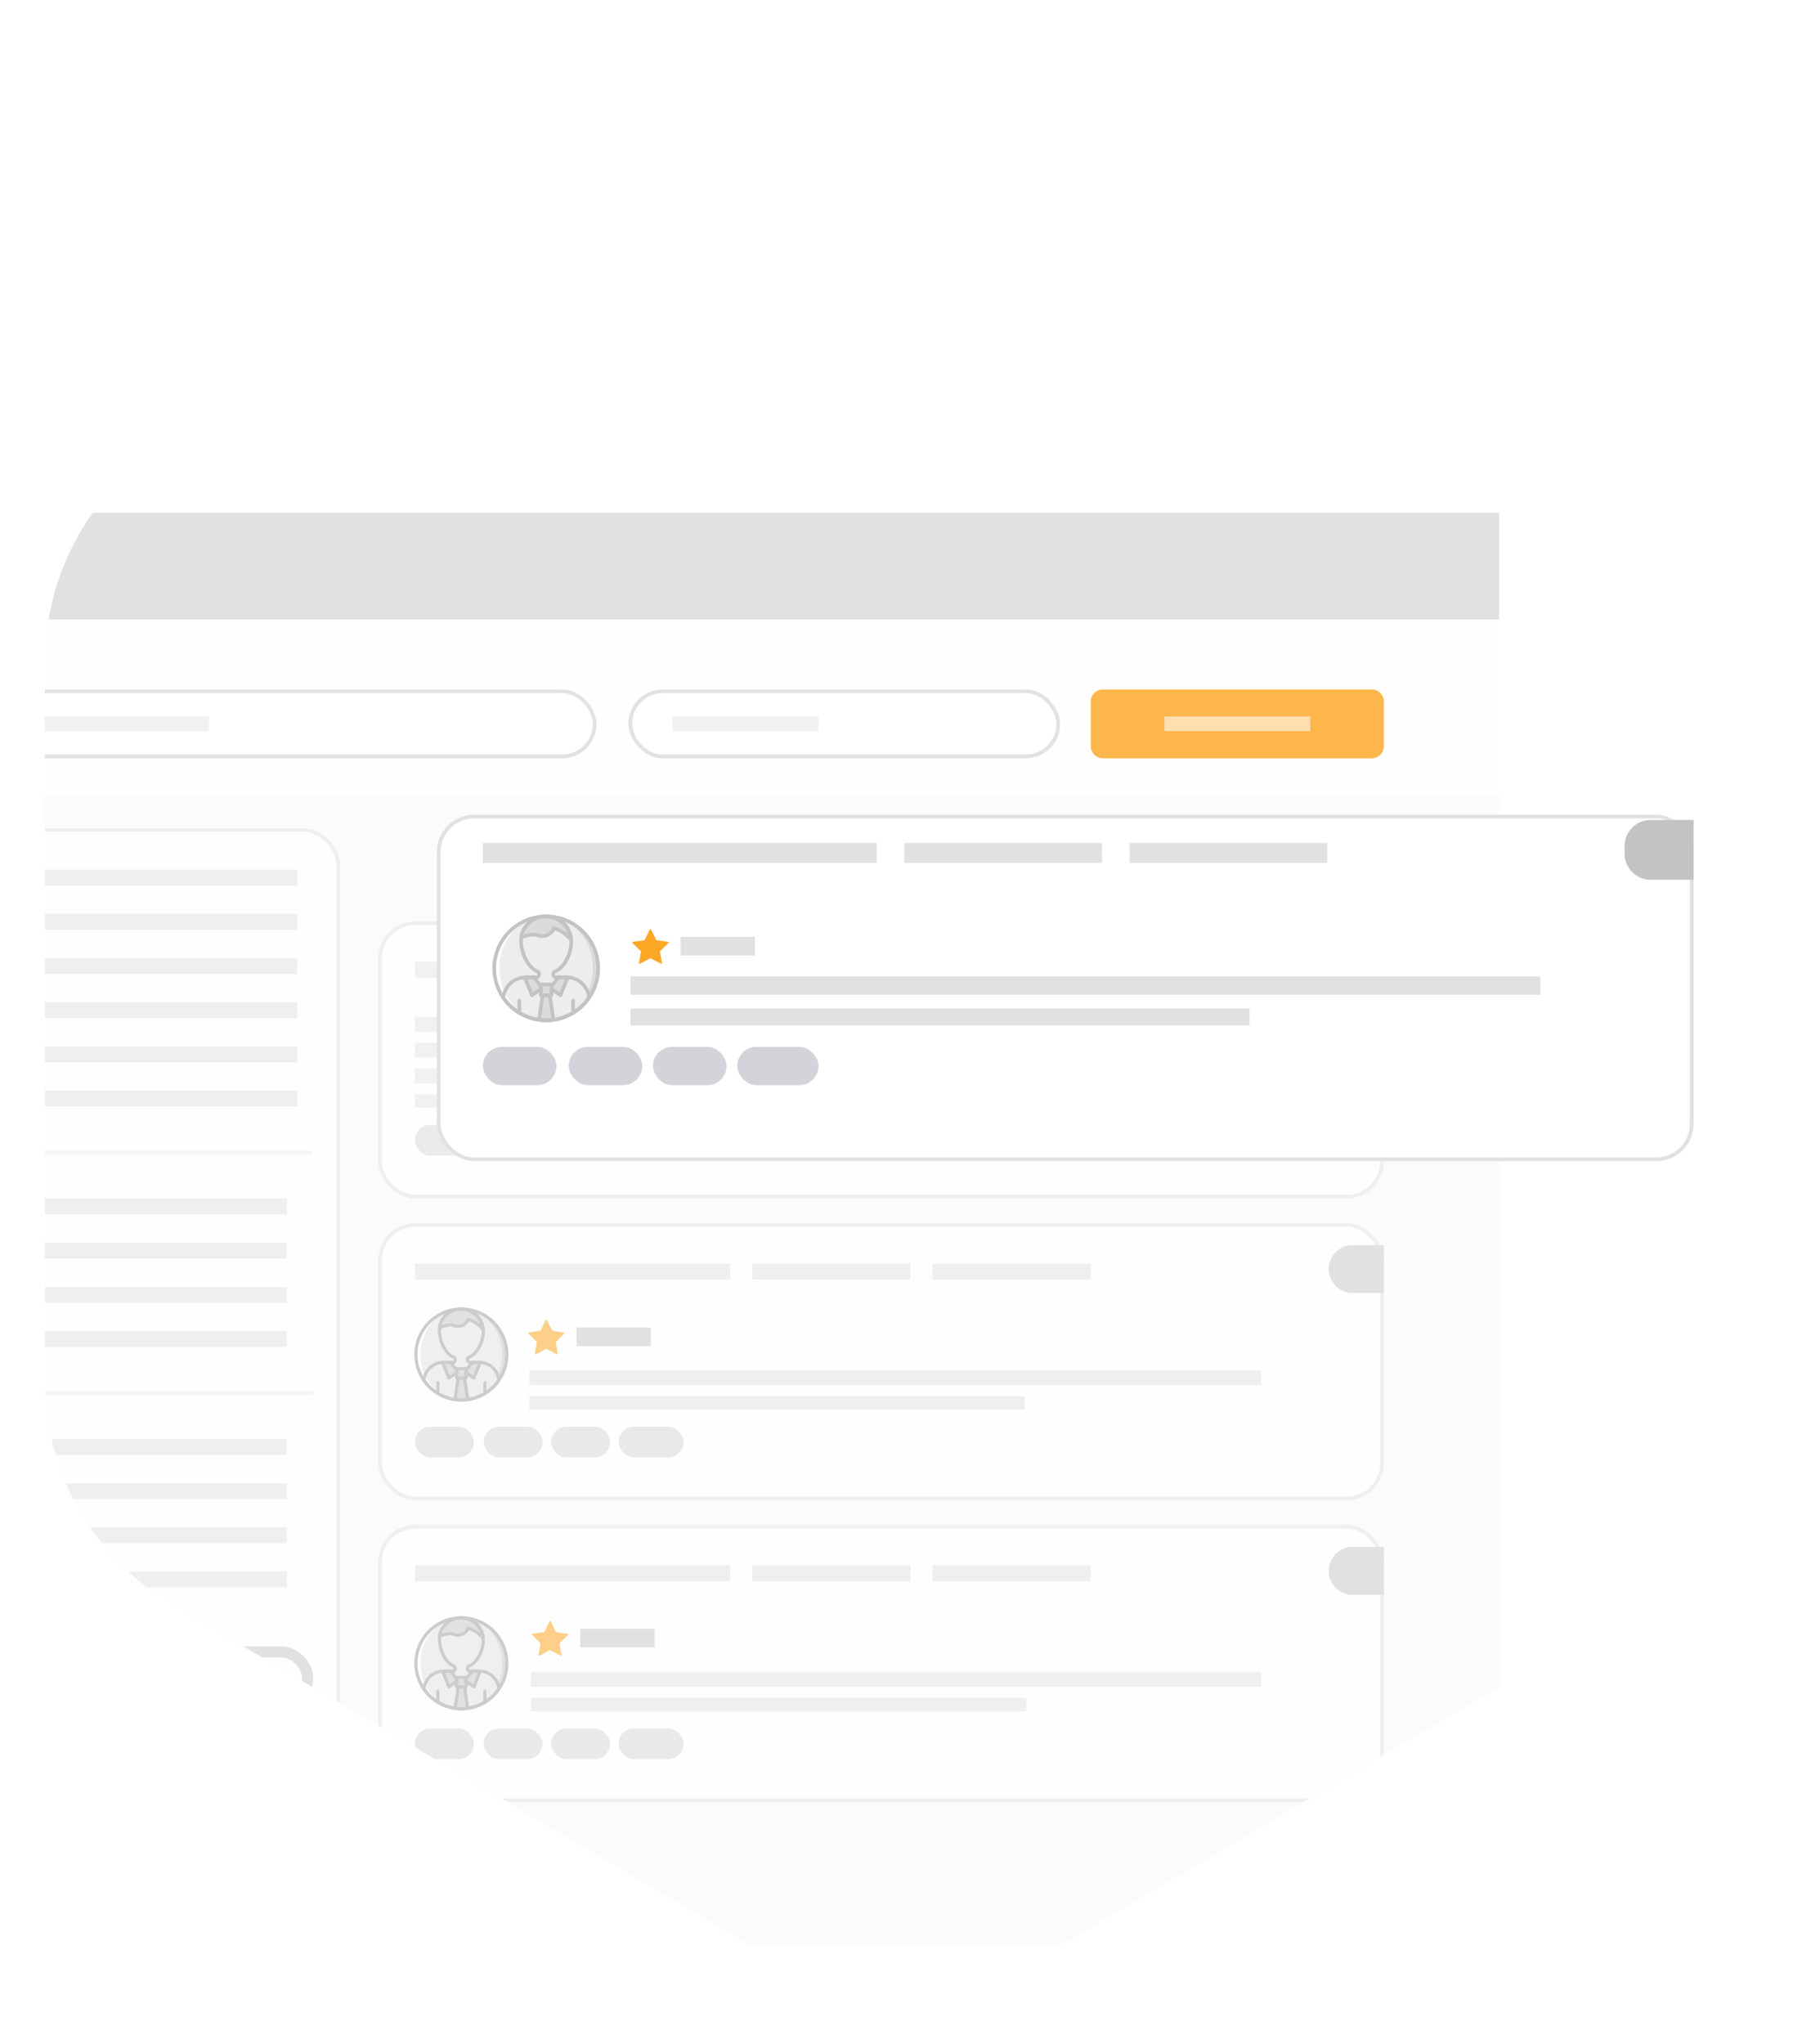 <svg xmlns="http://www.w3.org/2000/svg" xmlns:xlink="http://www.w3.org/1999/xlink" width="486.934" height="549.464" viewBox="0 0 486.934 549.464">
  <defs>
    <clipPath id="clip-path">
      <rect width="486.934" height="549.464" fill="none"/>
    </clipPath>
    <clipPath id="clip-path-2">
      <path id="Polygon_4" data-name="Polygon 4" d="M369.174,0a70,70,0,0,1,60.309,34.463L524.626,195.93a70,70,0,0,1,0,71.074L429.482,428.471a70,70,0,0,1-60.309,34.463H176.393a70,70,0,0,1-60.309-34.463L20.94,267a70,70,0,0,1,0-71.074L116.084,34.463A70,70,0,0,1,176.393,0Z" transform="translate(462.934) rotate(90)" fill="#fff"/>
    </clipPath>
    <filter id="Rectangle_372" x="99.47" y="201.001" width="373.894" height="129.127" filterUnits="userSpaceOnUse">
      <feOffset dy="6" input="SourceAlpha"/>
      <feGaussianBlur stdDeviation="6" result="blur"/>
      <feFlood flood-opacity="0.161"/>
      <feComposite operator="in" in2="blur"/>
      <feComposite in="SourceGraphic"/>
    </filter>
  </defs>
  <g id="Component_6_1" data-name="Component 6 – 1" clip-path="url(#clip-path)">
    <g id="Path_211" data-name="Path 211" transform="translate(474.934 11.996) rotate(90)" fill="#fff">
      <path d="M 363.401 468.934 L 162.072 468.934 C 137.92 468.934 115.3 456.008 103.038 435.2 L 3.486 266.252 C -9.157 244.796 -9.157 218.138 3.486 196.682 L 103.038 27.734 C 115.3 6.926 137.92 -6 162.072 -6 L 363.401 -6 C 387.553 -6 410.174 6.926 422.435 27.734 L 521.987 196.682 C 534.63 218.138 534.63 244.796 521.987 266.252 L 422.435 435.2 C 410.174 456.008 387.553 468.934 363.401 468.934 Z" stroke="none"/>
      <path d="M 162.072 0 C 139.934 0 119.446 11.707 108.208 30.78 L 8.656 199.728 C -2.885 219.314 -2.885 243.621 8.656 263.206 L 108.208 432.154 C 119.446 451.227 139.934 462.934 162.072 462.934 L 363.401 462.934 C 385.539 462.934 406.027 451.227 417.266 432.154 L 516.817 263.206 C 528.358 243.621 528.358 219.314 516.817 199.728 L 417.266 30.78 C 406.027 11.707 385.539 0 363.401 0 L 162.072 0 M 162.072 -12 L 363.401 -12 C 389.668 -12 414.269 2.058 427.604 24.688 L 527.156 193.636 C 540.906 216.971 540.906 245.963 527.156 269.298 L 427.604 438.246 C 414.269 460.876 389.668 474.934 363.401 474.934 L 162.072 474.934 C 135.805 474.934 111.204 460.876 97.869 438.246 L -1.683 269.298 C -15.433 245.963 -15.433 216.971 -1.683 193.636 L 97.869 24.688 C 111.204 2.058 135.805 -12 162.072 -12 Z" stroke="none" fill="#fff"/>
    </g>
    <g id="Mask_Group_25" data-name="Mask Group 25" transform="translate(12 1.949)" clip-path="url(#clip-path-2)">
      <g id="Group_379" data-name="Group 379" transform="translate(-59.367 135.897)" opacity="0.83">
        <rect id="Rectangle_62" data-name="Rectangle 62" width="450.457" height="385.163" fill="#f7f7f7" opacity="0.56"/>
        <rect id="Rectangle_105" data-name="Rectangle 105" width="450.457" height="47.486" transform="translate(0 28.689)" fill="#fff" opacity="0.56"/>
        <rect id="Rectangle_100" data-name="Rectangle 100" width="450.457" height="28.689" fill="#c3c3c3" opacity="0.56"/>
        <g id="Rectangle_65" data-name="Rectangle 65" transform="translate(30.998 47.486)" fill="#fff" stroke="#c3c3c3" stroke-width="1" opacity="0.56">
          <rect width="176.753" height="18.511" rx="9.255" stroke="none"/>
          <rect x="0.5" y="0.5" width="175.753" height="17.511" rx="8.755" fill="none"/>
        </g>
        <g id="Rectangle_101" data-name="Rectangle 101" transform="translate(216.325 47.486)" fill="#fff" stroke="#c3c3c3" stroke-width="1" opacity="0.56">
          <rect width="116.077" height="18.511" rx="9.255" stroke="none"/>
          <rect x="0.5" y="0.5" width="115.077" height="17.511" rx="8.755" fill="none"/>
        </g>
        <path id="Path_210" data-name="Path 210" d="M3.3,0H75.516a3.3,3.3,0,0,1,3.3,3.3V15.213a3.3,3.3,0,0,1-3.3,3.3H3.3a3.3,3.3,0,0,1-3.3-3.3V3.3A3.3,3.3,0,0,1,3.3,0Z" transform="translate(340.645 47.486)" fill="#fda726"/>
        <g id="Rectangle_114" data-name="Rectangle 114" transform="translate(340.645 84.749)" fill="#fff" stroke="#999" stroke-width="1" opacity="0.56">
          <rect width="78.813" height="18.511" rx="9.255" stroke="none"/>
          <rect x="0.5" y="0.5" width="77.813" height="17.511" rx="8.755" fill="none"/>
        </g>
        <g id="Rectangle_104" data-name="Rectangle 104" transform="translate(149.053 109.811)" fill="#fff" stroke="#e1e1e1" stroke-width="1" opacity="0.56">
          <rect width="270.406" height="74.526" rx="10" stroke="none"/>
          <rect x="0.5" y="0.5" width="269.406" height="73.526" rx="9.5" fill="none"/>
        </g>
        <path id="Rectangle_69" data-name="Rectangle 69" d="M6.43,0h8.409a0,0,0,0,1,0,0V12.861a0,0,0,0,1,0,0H6.43A6.43,6.43,0,0,1,0,6.43v0A6.43,6.43,0,0,1,6.43,0Z" transform="translate(404.62 115.747)" fill="#c3c3c3" opacity="0.56"/>
        <rect id="Rectangle_18" data-name="Rectangle 18" width="17.477" height="8.244" rx="4.122" transform="translate(213.687 164.552)" fill="#d3d3d9" opacity="0.56"/>
        <rect id="Rectangle_19" data-name="Rectangle 19" width="15.829" height="8.244" rx="4.122" transform="translate(195.55 164.552)" fill="#d3d3d9" opacity="0.56"/>
        <rect id="Rectangle_20" data-name="Rectangle 20" width="15.829" height="8.244" rx="4.122" transform="translate(177.413 164.552)" fill="#d3d3d9" opacity="0.56"/>
        <rect id="Rectangle_21" data-name="Rectangle 21" width="15.829" height="8.244" rx="4.122" transform="translate(158.946 164.552)" fill="#d3d3d9" opacity="0.56"/>
        <rect id="Rectangle_343" data-name="Rectangle 343" width="65.293" height="3.957" transform="translate(38.253 54.741)" fill="#e1e1e1" opacity="0.56"/>
        <rect id="Rectangle_344" data-name="Rectangle 344" width="39.242" height="3.957" transform="translate(228.196 54.741)" fill="#e1e1e1" opacity="0.56"/>
        <rect id="Rectangle_345" data-name="Rectangle 345" width="39.242" height="3.957" transform="translate(360.431 54.741)" fill="#fff" opacity="0.56"/>
        <rect id="Rectangle_346" data-name="Rectangle 346" width="39.242" height="3.957" transform="translate(359.442 92.004)" fill="#e1e1e1" opacity="0.56"/>
        <g id="Group_376" data-name="Group 376" transform="translate(30.998 84.749)" opacity="0.56">
          <g id="Rectangle_103" data-name="Rectangle 103" fill="#fff" stroke="#e1e1e1" stroke-width="1">
            <rect width="107.833" height="248.312" rx="10" stroke="none"/>
            <rect x="0.5" y="0.5" width="106.833" height="247.312" rx="9.5" fill="none"/>
          </g>
          <g id="Rectangle_108" data-name="Rectangle 108" transform="translate(7.914 219.952)" fill="#fff" stroke="#c3c3c3" stroke-width="3">
            <rect width="92.663" height="17.087" rx="8.543" stroke="none"/>
            <rect x="1.5" y="1.5" width="89.663" height="14.087" rx="7.043" fill="none"/>
          </g>
          <line id="Line_33" data-name="Line 33" x2="92.663" transform="translate(7.749 87.222)" fill="none" stroke="#c3c3c3" stroke-width="1" opacity="0.3"/>
          <rect id="Rectangle_109" data-name="Rectangle 109" width="5.606" height="5.606" transform="translate(9.563 99.918)" fill="#c3c3c3"/>
          <rect id="Rectangle_110" data-name="Rectangle 110" width="5.606" height="5.606" transform="translate(9.563 111.13)" fill="#c3c3c3"/>
          <rect id="Rectangle_111" data-name="Rectangle 111" width="5.606" height="5.606" transform="translate(9.563 122.342)" fill="#c3c3c3"/>
          <rect id="Rectangle_112" data-name="Rectangle 112" width="5.606" height="5.606" transform="translate(9.563 133.554)" fill="#c3c3c3"/>
          <line id="Line_34" data-name="Line 34" x2="92.663" transform="translate(7.749 151.856)" fill="none" stroke="#c3c3c3" stroke-width="1" opacity="0.3"/>
          <rect id="Rectangle_347" data-name="Rectangle 347" width="84.749" height="4.287" transform="translate(11.542 11.212)" fill="#e1e1e1"/>
          <rect id="Rectangle_348" data-name="Rectangle 348" width="84.749" height="4.287" transform="translate(11.542 23.083)" fill="#e1e1e1"/>
          <rect id="Rectangle_349" data-name="Rectangle 349" width="84.749" height="4.287" transform="translate(11.542 34.955)" fill="#e1e1e1"/>
          <rect id="Rectangle_350" data-name="Rectangle 350" width="84.749" height="4.287" transform="translate(11.542 46.826)" fill="#e1e1e1"/>
          <rect id="Rectangle_351" data-name="Rectangle 351" width="84.749" height="4.287" transform="translate(11.542 58.698)" fill="#e1e1e1"/>
          <rect id="Rectangle_352" data-name="Rectangle 352" width="84.749" height="4.287" transform="translate(11.542 70.569)" fill="#e1e1e1"/>
          <rect id="Rectangle_353" data-name="Rectangle 353" width="72.416" height="4.287" transform="translate(21.105 99.588)" fill="#e1e1e1"/>
          <rect id="Rectangle_354" data-name="Rectangle 354" width="72.416" height="4.287" transform="translate(21.105 111.46)" fill="#e1e1e1"/>
          <rect id="Rectangle_355" data-name="Rectangle 355" width="72.416" height="4.287" transform="translate(21.105 123.331)" fill="#e1e1e1"/>
          <rect id="Rectangle_356" data-name="Rectangle 356" width="72.416" height="4.287" transform="translate(21.105 135.203)" fill="#e1e1e1"/>
          <rect id="Rectangle_357" data-name="Rectangle 357" width="5.606" height="5.606" transform="translate(9.563 164.552)" fill="#c3c3c3"/>
          <rect id="Rectangle_358" data-name="Rectangle 358" width="5.606" height="5.606" transform="translate(9.563 175.764)" fill="#c3c3c3"/>
          <rect id="Rectangle_359" data-name="Rectangle 359" width="5.606" height="5.606" transform="translate(9.563 186.976)" fill="#c3c3c3"/>
          <rect id="Rectangle_360" data-name="Rectangle 360" width="5.606" height="5.606" transform="translate(9.563 198.188)" fill="#c3c3c3"/>
          <rect id="Rectangle_361" data-name="Rectangle 361" width="72.416" height="4.287" transform="translate(21.105 164.222)" fill="#e1e1e1"/>
          <rect id="Rectangle_362" data-name="Rectangle 362" width="72.416" height="4.287" transform="translate(21.105 176.093)" fill="#e1e1e1"/>
          <rect id="Rectangle_363" data-name="Rectangle 363" width="72.416" height="4.287" transform="translate(21.105 187.965)" fill="#e1e1e1"/>
          <rect id="Rectangle_364" data-name="Rectangle 364" width="72.416" height="4.287" transform="translate(21.105 199.836)" fill="#e1e1e1"/>
        </g>
        <rect id="Rectangle_365" data-name="Rectangle 365" width="84.749" height="4.287" transform="translate(158.946 120.693)" fill="#e1e1e1" opacity="0.56"/>
        <rect id="Rectangle_366" data-name="Rectangle 366" width="42.539" height="4.287" transform="translate(249.631 120.693)" fill="#e1e1e1" opacity="0.56"/>
        <rect id="Rectangle_367" data-name="Rectangle 367" width="42.539" height="4.287" transform="translate(298.106 120.693)" fill="#e1e1e1" opacity="0.56"/>
        <rect id="Rectangle_368" data-name="Rectangle 368" width="227.537" height="3.957" transform="translate(158.946 135.533)" fill="#e1e1e1" opacity="0.56"/>
        <rect id="Rectangle_369" data-name="Rectangle 369" width="227.537" height="3.957" transform="translate(158.946 142.458)" fill="#e1e1e1" opacity="0.56"/>
        <rect id="Rectangle_370" data-name="Rectangle 370" width="227.537" height="3.957" transform="translate(158.946 149.383)" fill="#e1e1e1" opacity="0.56"/>
        <rect id="Rectangle_371" data-name="Rectangle 371" width="133.224" height="3.627" transform="translate(158.946 156.308)" fill="#e1e1e1" opacity="0.56"/>
        <g id="Group_375" data-name="Group 375" transform="translate(149.053 190.933)" opacity="0.56">
          <g id="Rectangle_372-2" data-name="Rectangle 372" fill="#fff" stroke="#e1e1e1" stroke-width="1">
            <rect width="270.406" height="74.526" rx="10" stroke="none"/>
            <rect x="0.5" y="0.5" width="269.406" height="73.526" rx="9.5" fill="none"/>
          </g>
          <path id="Rectangle_373" data-name="Rectangle 373" d="M6.43,0h8.409a0,0,0,0,1,0,0V12.861a0,0,0,0,1,0,0H6.43A6.43,6.43,0,0,1,0,6.43v0A6.43,6.43,0,0,1,6.43,0Z" transform="translate(255.567 5.936)" fill="#c3c3c3"/>
          <rect id="Rectangle_374" data-name="Rectangle 374" width="17.477" height="8.244" rx="4.122" transform="translate(64.634 54.741)" fill="#d3d3d9"/>
          <rect id="Rectangle_375" data-name="Rectangle 375" width="15.829" height="8.244" rx="4.122" transform="translate(46.497 54.741)" fill="#d3d3d9"/>
          <rect id="Rectangle_376" data-name="Rectangle 376" width="15.829" height="8.244" rx="4.122" transform="translate(28.36 54.741)" fill="#d3d3d9"/>
          <rect id="Rectangle_377" data-name="Rectangle 377" width="15.829" height="8.244" rx="4.122" transform="translate(9.893 54.741)" fill="#d3d3d9"/>
          <rect id="Rectangle_378" data-name="Rectangle 378" width="84.749" height="4.287" transform="translate(9.893 10.882)" fill="#e1e1e1"/>
          <rect id="Rectangle_379" data-name="Rectangle 379" width="42.539" height="4.287" transform="translate(100.578 10.882)" fill="#e1e1e1"/>
          <rect id="Rectangle_380" data-name="Rectangle 380" width="42.539" height="4.287" transform="translate(149.053 10.882)" fill="#e1e1e1"/>
          <rect id="Rectangle_383" data-name="Rectangle 383" width="196.815" height="3.957" transform="translate(40.614 39.571)" fill="#e1e1e1"/>
          <rect id="Rectangle_384" data-name="Rectangle 384" width="133.224" height="3.627" transform="translate(40.614 46.496)" fill="#e1e1e1"/>
          <path id="star" d="M9.775,4.866a.175.175,0,0,0-.142-.119l-3.168-.46L5.049,1.416a.175.175,0,0,0-.314,0L3.318,4.287.15,4.747a.175.175,0,0,0-.1.3L2.346,7.28,1.8,10.436a.176.176,0,0,0,.07.171.174.174,0,0,0,.184.013L4.892,9.13l2.834,1.49a.175.175,0,0,0,.254-.185L7.439,7.28,9.731,5.046A.175.175,0,0,0,9.775,4.866Z" transform="translate(68.314 -80.335)" fill="#e1e1e1"/>
          <rect id="Rectangle_419" data-name="Rectangle 419" width="20" height="5" transform="translate(81.314 -76.929)" fill="#e1e1e1"/>
        </g>
        <g id="Group_377" data-name="Group 377" transform="translate(149.053 272.055)" opacity="0.56">
          <g id="Rectangle_372-3" data-name="Rectangle 372" fill="#fff" stroke="#e1e1e1" stroke-width="1">
            <rect width="270.406" height="74.526" rx="10" stroke="none"/>
            <rect x="0.5" y="0.5" width="269.406" height="73.526" rx="9.5" fill="none"/>
          </g>
          <path id="Rectangle_373-2" data-name="Rectangle 373" d="M6.43,0h8.409a0,0,0,0,1,0,0V12.861a0,0,0,0,1,0,0H6.43A6.43,6.43,0,0,1,0,6.43v0A6.43,6.43,0,0,1,6.43,0Z" transform="translate(255.567 5.936)" fill="#c3c3c3"/>
          <rect id="Rectangle_374-2" data-name="Rectangle 374" width="17.477" height="8.244" rx="4.122" transform="translate(64.634 54.741)" fill="#d3d3d9"/>
          <rect id="Rectangle_375-2" data-name="Rectangle 375" width="15.829" height="8.244" rx="4.122" transform="translate(46.497 54.741)" fill="#d3d3d9"/>
          <rect id="Rectangle_376-2" data-name="Rectangle 376" width="15.829" height="8.244" rx="4.122" transform="translate(28.36 54.741)" fill="#d3d3d9"/>
          <rect id="Rectangle_377-2" data-name="Rectangle 377" width="15.829" height="8.244" rx="4.122" transform="translate(9.893 54.741)" fill="#d3d3d9"/>
          <rect id="Rectangle_378-2" data-name="Rectangle 378" width="84.749" height="4.287" transform="translate(9.893 10.882)" fill="#e1e1e1"/>
          <rect id="Rectangle_379-2" data-name="Rectangle 379" width="42.539" height="4.287" transform="translate(100.578 10.882)" fill="#e1e1e1"/>
          <rect id="Rectangle_380-2" data-name="Rectangle 380" width="42.539" height="4.287" transform="translate(149.053 10.882)" fill="#e1e1e1"/>
          <rect id="Rectangle_383-2" data-name="Rectangle 383" width="196.415" height="3.957" transform="translate(41.015 39.571)" fill="#e1e1e1"/>
          <rect id="Rectangle_384-2" data-name="Rectangle 384" width="133.224" height="3.627" transform="translate(41.015 46.496)" fill="#e1e1e1"/>
        </g>
      </g>
    </g>
    <g id="Group_378" data-name="Group 378" transform="translate(117.47 213.001)">
      <g transform="matrix(1, 0, 0, 1, -117.47, -213)" filter="url(#Rectangle_372)">
        <g id="Rectangle_372-4" data-name="Rectangle 372" transform="translate(117.47 213)" fill="#fff" stroke="#e1e1e1" stroke-width="1">
          <rect width="337.894" height="93.127" rx="10" stroke="none"/>
          <rect x="0.5" y="0.5" width="336.894" height="92.127" rx="9.5" fill="none"/>
        </g>
      </g>
      <path id="Rectangle_373-3" data-name="Rectangle 373" d="M7,0H18.543a0,0,0,0,1,0,0V16.071a0,0,0,0,1,0,0H7a7,7,0,0,1-7-7V7A7,7,0,0,1,7,0Z" transform="translate(319.351 7.417)" fill="#c3c3c3"/>
      <rect id="Rectangle_374-3" data-name="Rectangle 374" width="21.839" height="10.302" rx="5.151" transform="translate(80.765 68.403)" fill="#d3d3d9"/>
      <rect id="Rectangle_375-3" data-name="Rectangle 375" width="19.779" height="10.302" rx="5.151" transform="translate(58.101 68.403)" fill="#d3d3d9"/>
      <rect id="Rectangle_376-3" data-name="Rectangle 376" width="19.779" height="10.302" rx="5.151" transform="translate(35.438 68.403)" fill="#d3d3d9"/>
      <rect id="Rectangle_377-3" data-name="Rectangle 377" width="19.779" height="10.302" rx="5.151" transform="translate(12.362 68.403)" fill="#d3d3d9"/>
      <rect id="Rectangle_378-3" data-name="Rectangle 378" width="105.901" height="5.357" transform="translate(12.362 13.598)" fill="#e1e1e1"/>
      <rect id="Rectangle_379-3" data-name="Rectangle 379" width="53.156" height="5.357" transform="translate(125.68 13.598)" fill="#e1e1e1"/>
      <rect id="Rectangle_380-3" data-name="Rectangle 380" width="53.156" height="5.357" transform="translate(186.254 13.598)" fill="#e1e1e1"/>
      <rect id="Rectangle_383-3" data-name="Rectangle 383" width="244.658" height="4.945" transform="translate(52.029 49.45)" fill="#e1e1e1"/>
      <rect id="Rectangle_384-3" data-name="Rectangle 384" width="166.475" height="4.533" transform="translate(52.029 58.105)" fill="#e1e1e1"/>
      <path id="star-2" data-name="star" d="M9.775,4.866a.175.175,0,0,0-.142-.119l-3.168-.46L5.049,1.416a.175.175,0,0,0-.314,0L3.318,4.287.15,4.747a.175.175,0,0,0-.1.3L2.346,7.28,1.8,10.436a.176.176,0,0,0,.07.171.174.174,0,0,0,.184.013L4.892,9.13l2.834,1.49a.175.175,0,0,0,.254-.185L7.439,7.28,9.731,5.046A.175.175,0,0,0,9.775,4.866Z" transform="translate(52.529 35.441)" fill="#fda726"/>
      <rect id="Rectangle_418" data-name="Rectangle 418" width="20" height="5" transform="translate(65.529 38.848)" fill="#e1e1e1"/>
      <path id="star-3" data-name="star" d="M9.775,4.866a.175.175,0,0,0-.142-.119l-3.168-.46L5.049,1.416a.175.175,0,0,0-.314,0L3.318,4.287.15,4.747a.175.175,0,0,0-.1.3L2.346,7.28,1.8,10.436a.176.176,0,0,0,.07.171.174.174,0,0,0,.184.013L4.892,9.13l2.834,1.49a.175.175,0,0,0,.254-.185L7.439,7.28,9.731,5.046A.175.175,0,0,0,9.775,4.866Z" transform="translate(24.529 140.441)" fill="#fda726" opacity="0.54"/>
      <rect id="Rectangle_420" data-name="Rectangle 420" width="20" height="5" transform="translate(37.529 143.848)" fill="#e1e1e1"/>
      <path id="star-4" data-name="star" d="M9.775,4.866a.175.175,0,0,0-.142-.119l-3.168-.46L5.049,1.416a.175.175,0,0,0-.314,0L3.318,4.287.15,4.747a.175.175,0,0,0-.1.3L2.346,7.28,1.8,10.436a.176.176,0,0,0,.07.171.174.174,0,0,0,.184.013L4.892,9.13l2.834,1.49a.175.175,0,0,0,.254-.185L7.439,7.28,9.731,5.046A.175.175,0,0,0,9.775,4.866Z" transform="translate(25.529 221.441)" fill="#fda726" opacity="0.54"/>
      <rect id="Rectangle_421" data-name="Rectangle 421" width="20" height="5" transform="translate(38.529 224.848)" fill="#e1e1e1"/>
    </g>
    <g id="user" transform="translate(111.406 434.466)" opacity="0.49">
      <circle id="Ellipse_110" data-name="Ellipse 110" cx="12.225" cy="12.225" r="12.225" transform="translate(0.422 0.422)" fill="#c3c3c3"/>
      <g id="Group_387" data-name="Group 387" transform="translate(1.686 0.422)">
        <ellipse id="Ellipse_111" data-name="Ellipse 111" cx="10.961" cy="12.225" rx="10.961" ry="12.225" fill="#e1e1e1"/>
        <path id="Path_225" data-name="Path 225" d="M71.957,27.669a5.35,5.35,0,0,0-5.321-4.8H64.13a.575.575,0,0,1-.575-.575v-.272a.584.584,0,0,1,.39-.543c2.447-.92,4.122-4.934,3.782-7.771a5.92,5.92,0,0,0-5.178-5.134,6.117,6.117,0,0,0-.647-.037h-.02a5.9,5.9,0,0,0-5.915,5.9c0,2.539,1.6,6.22,3.855,7.052a.567.567,0,0,1,.36.536V22.3a.575.575,0,0,1-.575.575H57.1a5.35,5.35,0,0,0-5.321,4.8,12.224,12.224,0,0,0,20.178,0Z" transform="translate(-50.907 -8.54)" fill="#e1e1e1"/>
      </g>
      <g id="Group_388" data-name="Group 388" transform="translate(7.608 14.755)">
        <rect id="Rectangle_411" data-name="Rectangle 411" width="2.529" height="2.529" transform="translate(3.774 1.686)" fill="#c3c3c3"/>
        <path id="Path_226" data-name="Path 226" d="M221.532,389.781a12.085,12.085,0,0,0,3.418,0l-.872-5.78h-1.686Z" transform="translate(-218.196 -379.784)" fill="#c3c3c3"/>
        <path id="Path_227" data-name="Path 227" d="M157.773,300.691l-1.686-2.024h-2.047a.041.041,0,0,0-.038.056l1.664,4.159,2.108-1.405Z" transform="translate(-153.998 -298.667)" fill="#c3c3c3"/>
        <path id="Path_228" data-name="Path 228" d="M285.334,298.667h-2.047l-1.686,2.024v.787l2.108,1.405,1.664-4.159a.041.041,0,0,0-.038-.056Z" transform="translate(-275.297 -298.667)" fill="#c3c3c3"/>
      </g>
      <path id="Path_229" data-name="Path 229" d="M9.8,20.758c0-6.752,4.907-12.225,10.961-12.225a12.225,12.225,0,0,0,0,24.451C14.705,32.984,9.8,27.51,9.8,20.758Z" transform="translate(-8.111 -8.111)" fill="#fff"/>
      <g id="Group_389" data-name="Group 389">
        <path id="Path_230" data-name="Path 230" d="M119.889,404.787a.421.421,0,0,1-.422-.422v-2.877a.422.422,0,1,1,.843,0v2.877a.421.421,0,0,1-.422.422Z" transform="translate(-113.565 -381.253)" fill="#999"/>
        <path id="Path_231" data-name="Path 231" d="M375.889,404.786a.421.421,0,0,1-.422-.422v-2.876a.422.422,0,1,1,.843,0v2.876a.421.421,0,0,1-.422.422Z" transform="translate(-356.918 -381.253)" fill="#999"/>
        <path id="Path_232" data-name="Path 232" d="M12.647,25.294A12.647,12.647,0,1,1,25.294,12.647,12.647,12.647,0,0,1,12.647,25.294Zm0-24.451a11.8,11.8,0,1,0,11.8,11.8A11.8,11.8,0,0,0,12.647.843Z" fill="#999"/>
        <path id="Path_233" data-name="Path 233" d="M53.759,25.3A12.652,12.652,0,0,1,43.322,19.8a.424.424,0,0,1-.072-.282,5.752,5.752,0,0,1,5.74-5.174H51.5a.154.154,0,0,0,.154-.154V13.92a.148.148,0,0,0-.086-.141c-2.364-.874-4.13-4.653-4.13-7.447A6.323,6.323,0,0,1,53.759.009h.014a6.705,6.705,0,0,1,.714.04,6.347,6.347,0,0,1,5.549,5.5c.355,2.961-1.338,7.2-4.053,8.216a.168.168,0,0,0-.116.148v.272a.154.154,0,0,0,.154.154h2.506a5.752,5.752,0,0,1,5.74,5.174.424.424,0,0,1-.072.282A12.652,12.652,0,0,1,53.759,25.3ZM44.107,19.45a11.8,11.8,0,0,0,19.3,0,4.911,4.911,0,0,0-4.883-4.265H56.021a1,1,0,0,1-1-1v-.272a1,1,0,0,1,.663-.937c2.262-.851,3.822-4.739,3.512-7.326A5.5,5.5,0,0,0,54.392.888a5.61,5.61,0,0,0-.6-.035h-.014a5.48,5.48,0,0,0-5.5,5.479c0,2.466,1.564,5.911,3.58,6.657a.991.991,0,0,1,.636.931v.268a1,1,0,0,1-1,1H48.991A4.911,4.911,0,0,0,44.107,19.45Z" transform="translate(-41.112 -0.009)" fill="#999"/>
        <path id="Path_234" data-name="Path 234" d="M224.818,327.64h-2.529a.421.421,0,0,1-.422-.422v-2.529a.421.421,0,0,1,.422-.422h2.529a.421.421,0,0,1,.422.422v2.529a.421.421,0,0,1-.422.422Zm-2.108-.843H224.4V325.11H222.71Z" transform="translate(-210.906 -308.247)" fill="#999"/>
        <path id="Path_235" data-name="Path 235" d="M147.641,295.191a.421.421,0,0,1-.392-.265l-1.664-4.159a.5.5,0,0,1,.047-.431.463.463,0,0,1,.383-.2h2.047a.423.423,0,0,1,.324.151l1.686,2.023a.423.423,0,0,1,.1.27v.787a.422.422,0,0,1-.188.351l-2.108,1.405a.423.423,0,0,1-.234.071Zm-1.063-4.216,1.262,3.155,1.488-.992v-.409l-1.462-1.755Z" transform="translate(-138.367 -275.799)" fill="#999"/>
        <path id="Path_236" data-name="Path 236" d="M275.6,295.191a.422.422,0,0,1-.234-.071l-2.108-1.405a.422.422,0,0,1-.188-.351v-.787a.422.422,0,0,1,.1-.27l1.686-2.023a.423.423,0,0,1,.324-.151h2.047a.463.463,0,0,1,.43.634l-1.664,4.159a.421.421,0,0,1-.391.265Zm-1.686-2.052,1.488.992,1.262-3.155h-1.287l-1.462,1.755Z" transform="translate(-259.577 -275.799)" fill="#999"/>
        <path id="Path_237" data-name="Path 237" d="M215.123,382.211a12.765,12.765,0,0,1-1.761-.125.422.422,0,0,1-.359-.48l.86-5.781a.422.422,0,0,1,.417-.359h1.686a.422.422,0,0,1,.417.359l.872,5.78a.422.422,0,0,1-.359.48A12.806,12.806,0,0,1,215.123,382.211ZM213.9,381.3a11.524,11.524,0,0,0,2.456,0l-.753-4.992h-.96Z" transform="translate(-202.476 -356.917)" fill="#999"/>
      </g>
      <path id="Path_238" data-name="Path 238" d="M144.235,11.9a7.53,7.53,0,0,1,3.985,2.665c-.007-.093-.01-.189-.021-.28a5.92,5.92,0,0,0-5.178-5.134,6.13,6.13,0,0,0-.647-.037h-.02A5.9,5.9,0,0,0,136.534,14l0,0c.075.106,2.571-1.028,3.769-.5a2.951,2.951,0,0,0,3.93-1.6Z" transform="translate(-129.789 -8.667)" fill="#c3c3c3"/>
      <path id="Path_239" data-name="Path 239" d="M140.114,6.878a.423.423,0,0,1-.338-.17A7.035,7.035,0,0,0,136.354,4.3a3.373,3.373,0,0,1-4.328,1.476c-.723-.32-2.22.153-2.939.381-.552.175-.8.254-1-.026a.428.428,0,0,1-.073-.319A6.3,6.3,0,0,1,134.235.583h.014a6.8,6.8,0,0,1,.713.04,6.347,6.347,0,0,1,5.549,5.5c.008.068.013.14.017.211l.006.087a.422.422,0,0,1-.42.453Zm-5.861-5.451A5.468,5.468,0,0,0,129,5.3c.909-.285,2.415-.719,3.37-.3a2.53,2.53,0,0,0,3.368-1.371.422.422,0,0,1,.5-.249A8.142,8.142,0,0,1,139.4,5.078a5.506,5.506,0,0,0-4.536-3.617,5.713,5.713,0,0,0-.6-.035h-.013Z" transform="translate(-121.682 -0.554)" fill="#999"/>
    </g>
    <g id="user-2" data-name="user" transform="translate(111.406 351.466)" opacity="0.49">
      <circle id="Ellipse_110-2" data-name="Ellipse 110" cx="12.225" cy="12.225" r="12.225" transform="translate(0.422 0.422)" fill="#c3c3c3"/>
      <g id="Group_387-2" data-name="Group 387" transform="translate(1.686 0.422)">
        <ellipse id="Ellipse_111-2" data-name="Ellipse 111" cx="10.961" cy="12.225" rx="10.961" ry="12.225" fill="#e1e1e1"/>
        <path id="Path_225-2" data-name="Path 225" d="M71.957,27.669a5.35,5.35,0,0,0-5.321-4.8H64.13a.575.575,0,0,1-.575-.575v-.272a.584.584,0,0,1,.39-.543c2.447-.92,4.122-4.934,3.782-7.771a5.92,5.92,0,0,0-5.178-5.134,6.117,6.117,0,0,0-.647-.037h-.02a5.9,5.9,0,0,0-5.915,5.9c0,2.539,1.6,6.22,3.855,7.052a.567.567,0,0,1,.36.536V22.3a.575.575,0,0,1-.575.575H57.1a5.35,5.35,0,0,0-5.321,4.8,12.224,12.224,0,0,0,20.178,0Z" transform="translate(-50.907 -8.54)" fill="#e1e1e1"/>
      </g>
      <g id="Group_388-2" data-name="Group 388" transform="translate(7.608 14.755)">
        <rect id="Rectangle_411-2" data-name="Rectangle 411" width="2.529" height="2.529" transform="translate(3.774 1.686)" fill="#c3c3c3"/>
        <path id="Path_226-2" data-name="Path 226" d="M221.532,389.781a12.085,12.085,0,0,0,3.418,0l-.872-5.78h-1.686Z" transform="translate(-218.196 -379.784)" fill="#c3c3c3"/>
        <path id="Path_227-2" data-name="Path 227" d="M157.773,300.691l-1.686-2.024h-2.047a.041.041,0,0,0-.038.056l1.664,4.159,2.108-1.405Z" transform="translate(-153.998 -298.667)" fill="#c3c3c3"/>
        <path id="Path_228-2" data-name="Path 228" d="M285.334,298.667h-2.047l-1.686,2.024v.787l2.108,1.405,1.664-4.159a.041.041,0,0,0-.038-.056Z" transform="translate(-275.297 -298.667)" fill="#c3c3c3"/>
      </g>
      <path id="Path_229-2" data-name="Path 229" d="M9.8,20.758c0-6.752,4.907-12.225,10.961-12.225a12.225,12.225,0,0,0,0,24.451C14.705,32.984,9.8,27.51,9.8,20.758Z" transform="translate(-8.111 -8.111)" fill="#fff"/>
      <g id="Group_389-2" data-name="Group 389">
        <path id="Path_230-2" data-name="Path 230" d="M119.889,404.787a.421.421,0,0,1-.422-.422v-2.877a.422.422,0,1,1,.843,0v2.877a.421.421,0,0,1-.422.422Z" transform="translate(-113.565 -381.253)" fill="#999"/>
        <path id="Path_231-2" data-name="Path 231" d="M375.889,404.786a.421.421,0,0,1-.422-.422v-2.876a.422.422,0,1,1,.843,0v2.876a.421.421,0,0,1-.422.422Z" transform="translate(-356.918 -381.253)" fill="#999"/>
        <path id="Path_232-2" data-name="Path 232" d="M12.647,25.294A12.647,12.647,0,1,1,25.294,12.647,12.647,12.647,0,0,1,12.647,25.294Zm0-24.451a11.8,11.8,0,1,0,11.8,11.8A11.8,11.8,0,0,0,12.647.843Z" fill="#999"/>
        <path id="Path_233-2" data-name="Path 233" d="M53.759,25.3A12.652,12.652,0,0,1,43.322,19.8a.424.424,0,0,1-.072-.282,5.752,5.752,0,0,1,5.74-5.174H51.5a.154.154,0,0,0,.154-.154V13.92a.148.148,0,0,0-.086-.141c-2.364-.874-4.13-4.653-4.13-7.447A6.323,6.323,0,0,1,53.759.009h.014a6.705,6.705,0,0,1,.714.04,6.347,6.347,0,0,1,5.549,5.5c.355,2.961-1.338,7.2-4.053,8.216a.168.168,0,0,0-.116.148v.272a.154.154,0,0,0,.154.154h2.506a5.752,5.752,0,0,1,5.74,5.174.424.424,0,0,1-.072.282A12.652,12.652,0,0,1,53.759,25.3ZM44.107,19.45a11.8,11.8,0,0,0,19.3,0,4.911,4.911,0,0,0-4.883-4.265H56.021a1,1,0,0,1-1-1v-.272a1,1,0,0,1,.663-.937c2.262-.851,3.822-4.739,3.512-7.326A5.5,5.5,0,0,0,54.392.888a5.61,5.61,0,0,0-.6-.035h-.014a5.48,5.48,0,0,0-5.5,5.479c0,2.466,1.564,5.911,3.58,6.657a.991.991,0,0,1,.636.931v.268a1,1,0,0,1-1,1H48.991A4.911,4.911,0,0,0,44.107,19.45Z" transform="translate(-41.112 -0.009)" fill="#999"/>
        <path id="Path_234-2" data-name="Path 234" d="M224.818,327.64h-2.529a.421.421,0,0,1-.422-.422v-2.529a.421.421,0,0,1,.422-.422h2.529a.421.421,0,0,1,.422.422v2.529a.421.421,0,0,1-.422.422Zm-2.108-.843H224.4V325.11H222.71Z" transform="translate(-210.906 -308.247)" fill="#999"/>
        <path id="Path_235-2" data-name="Path 235" d="M147.641,295.191a.421.421,0,0,1-.392-.265l-1.664-4.159a.5.5,0,0,1,.047-.431.463.463,0,0,1,.383-.2h2.047a.423.423,0,0,1,.324.151l1.686,2.023a.423.423,0,0,1,.1.27v.787a.422.422,0,0,1-.188.351l-2.108,1.405a.423.423,0,0,1-.234.071Zm-1.063-4.216,1.262,3.155,1.488-.992v-.409l-1.462-1.755Z" transform="translate(-138.367 -275.799)" fill="#999"/>
        <path id="Path_236-2" data-name="Path 236" d="M275.6,295.191a.422.422,0,0,1-.234-.071l-2.108-1.405a.422.422,0,0,1-.188-.351v-.787a.422.422,0,0,1,.1-.27l1.686-2.023a.423.423,0,0,1,.324-.151h2.047a.463.463,0,0,1,.43.634l-1.664,4.159a.421.421,0,0,1-.391.265Zm-1.686-2.052,1.488.992,1.262-3.155h-1.287l-1.462,1.755Z" transform="translate(-259.577 -275.799)" fill="#999"/>
        <path id="Path_237-2" data-name="Path 237" d="M215.123,382.211a12.765,12.765,0,0,1-1.761-.125.422.422,0,0,1-.359-.48l.86-5.781a.422.422,0,0,1,.417-.359h1.686a.422.422,0,0,1,.417.359l.872,5.78a.422.422,0,0,1-.359.48A12.806,12.806,0,0,1,215.123,382.211ZM213.9,381.3a11.524,11.524,0,0,0,2.456,0l-.753-4.992h-.96Z" transform="translate(-202.476 -356.917)" fill="#999"/>
      </g>
      <path id="Path_238-2" data-name="Path 238" d="M144.235,11.9a7.53,7.53,0,0,1,3.985,2.665c-.007-.093-.01-.189-.021-.28a5.92,5.92,0,0,0-5.178-5.134,6.13,6.13,0,0,0-.647-.037h-.02A5.9,5.9,0,0,0,136.534,14l0,0c.075.106,2.571-1.028,3.769-.5a2.951,2.951,0,0,0,3.93-1.6Z" transform="translate(-129.789 -8.667)" fill="#c3c3c3"/>
      <path id="Path_239-2" data-name="Path 239" d="M140.114,6.878a.423.423,0,0,1-.338-.17A7.035,7.035,0,0,0,136.354,4.3a3.373,3.373,0,0,1-4.328,1.476c-.723-.32-2.22.153-2.939.381-.552.175-.8.254-1-.026a.428.428,0,0,1-.073-.319A6.3,6.3,0,0,1,134.235.583h.014a6.8,6.8,0,0,1,.713.04,6.347,6.347,0,0,1,5.549,5.5c.008.068.013.14.017.211l.006.087a.422.422,0,0,1-.42.453Zm-5.861-5.451A5.468,5.468,0,0,0,129,5.3c.909-.285,2.415-.719,3.37-.3a2.53,2.53,0,0,0,3.368-1.371.422.422,0,0,1,.5-.249A8.142,8.142,0,0,1,139.4,5.078a5.506,5.506,0,0,0-4.536-3.617,5.713,5.713,0,0,0-.6-.035h-.013Z" transform="translate(-121.682 -0.554)" fill="#999"/>
    </g>
    <g id="user-3" data-name="user" transform="translate(132.406 245.849)" opacity="0.59">
      <circle id="Ellipse_110-3" data-name="Ellipse 110" cx="13.974" cy="13.974" r="13.974" transform="translate(0.482 0.482)" fill="#c3c3c3"/>
      <g id="Group_387-3" data-name="Group 387" transform="translate(1.927 0.482)">
        <ellipse id="Ellipse_111-3" data-name="Ellipse 111" cx="12.528" cy="13.974" rx="12.528" ry="13.974" fill="#e1e1e1"/>
        <path id="Path_225-3" data-name="Path 225" d="M74.843,30.4a6.115,6.115,0,0,0-6.082-5.482H65.9a.658.658,0,0,1-.658-.658v-.311a.668.668,0,0,1,.446-.62c2.8-1.052,4.712-5.639,4.323-8.882a6.767,6.767,0,0,0-5.918-5.868,6.992,6.992,0,0,0-.74-.043h-.023a6.746,6.746,0,0,0-6.761,6.745c0,2.9,1.835,7.109,4.406,8.061a.649.649,0,0,1,.412.613v.306a.658.658,0,0,1-.658.658H57.861A6.115,6.115,0,0,0,51.779,30.4a13.972,13.972,0,0,0,23.064,0Z" transform="translate(-50.783 -8.54)" fill="#e1e1e1"/>
      </g>
      <g id="Group_388-3" data-name="Group 388" transform="translate(8.696 16.865)">
        <rect id="Rectangle_411-3" data-name="Rectangle 411" width="2.891" height="2.891" transform="translate(4.314 1.927)" fill="#c3c3c3"/>
        <path id="Path_226-3" data-name="Path 226" d="M221.532,390.608a13.813,13.813,0,0,0,3.907,0l-1-6.606h-1.927Z" transform="translate(-217.719 -379.181)" fill="#c3c3c3"/>
        <path id="Path_227-3" data-name="Path 227" d="M158.312,300.98l-1.927-2.313h-2.34a.047.047,0,0,0-.044.065l1.9,4.754,2.409-1.606Z" transform="translate(-153.998 -298.667)" fill="#c3c3c3"/>
        <path id="Path_228-3" data-name="Path 228" d="M285.868,298.667h-2.34L281.6,300.98v.9l2.409,1.606,1.9-4.754a.047.047,0,0,0-.044-.065Z" transform="translate(-274.396 -298.667)" fill="#c3c3c3"/>
      </g>
      <path id="Path_229-3" data-name="Path 229" d="M9.979,22.507c0-7.718,5.609-13.974,12.528-13.974a13.974,13.974,0,0,0,0,27.947C15.588,36.48,9.979,30.224,9.979,22.507Z" transform="translate(-8.051 -8.051)" fill="#fff"/>
      <g id="Group_389-3" data-name="Group 389">
        <path id="Path_230-3" data-name="Path 230" d="M119.949,405.319a.482.482,0,0,1-.482-.482v-3.288a.482.482,0,1,1,.964,0v3.288a.482.482,0,0,1-.482.482Z" transform="translate(-112.721 -378.42)" fill="#999"/>
        <path id="Path_231-3" data-name="Path 231" d="M375.949,405.318a.482.482,0,0,1-.482-.482v-3.287a.482.482,0,1,1,.964,0v3.287a.482.482,0,0,1-.482.482Z" transform="translate(-354.266 -378.42)" fill="#999"/>
        <path id="Path_232-3" data-name="Path 232" d="M14.456,28.911A14.456,14.456,0,1,1,28.911,14.456,14.456,14.456,0,0,1,14.456,28.911Zm0-27.947A13.492,13.492,0,1,0,27.947,14.456,13.492,13.492,0,0,0,14.456.964Z" fill="#999"/>
        <path id="Path_233-3" data-name="Path 233" d="M55.262,28.92a14.461,14.461,0,0,1-11.929-6.292.484.484,0,0,1-.082-.322,6.574,6.574,0,0,1,6.561-5.914h2.865a.176.176,0,0,0,.176-.176V15.91a.169.169,0,0,0-.1-.161c-2.7-1-4.721-5.318-4.721-8.512A7.227,7.227,0,0,1,55.262.009h.016a7.664,7.664,0,0,1,.816.046,7.255,7.255,0,0,1,6.343,6.29c.406,3.385-1.529,8.224-4.632,9.39a.192.192,0,0,0-.133.169v.311a.176.176,0,0,0,.176.176h2.865a6.574,6.574,0,0,1,6.561,5.914.484.484,0,0,1-.082.322A14.461,14.461,0,0,1,55.262,28.92ZM44.23,22.23a13.49,13.49,0,0,0,22.064,0,5.613,5.613,0,0,0-5.582-4.875H57.847a1.141,1.141,0,0,1-1.14-1.14V15.9a1.144,1.144,0,0,1,.758-1.071c2.586-.972,4.368-5.417,4.014-8.374a6.281,6.281,0,0,0-5.493-5.447A6.412,6.412,0,0,0,55.3.973h-.016A6.263,6.263,0,0,0,49,7.236c0,2.819,1.787,6.757,4.091,7.609a1.133,1.133,0,0,1,.727,1.064v.306a1.141,1.141,0,0,1-1.14,1.14H49.812A5.613,5.613,0,0,0,44.23,22.23Z" transform="translate(-40.806 -0.008)" fill="#999"/>
        <path id="Path_234-3" data-name="Path 234" d="M225.24,328.122h-2.891a.482.482,0,0,1-.482-.482v-2.891a.482.482,0,0,1,.482-.482h2.891a.482.482,0,0,1,.482.482v2.891a.482.482,0,0,1-.482.482Zm-2.409-.964h1.927v-1.927h-1.927Z" transform="translate(-209.339 -305.957)" fill="#999"/>
        <path id="Path_235-3" data-name="Path 235" d="M147.939,295.914a.481.481,0,0,1-.447-.3l-1.9-4.754a.575.575,0,0,1,.053-.493.53.53,0,0,1,.438-.232h2.34a.483.483,0,0,1,.37.173l1.927,2.313a.483.483,0,0,1,.112.309v.9a.482.482,0,0,1-.215.4l-2.409,1.606a.483.483,0,0,1-.267.081Zm-1.215-4.818,1.442,3.606,1.7-1.134V293.1l-1.671-2.006Z" transform="translate(-137.338 -273.749)" fill="#999"/>
        <path id="Path_236-3" data-name="Path 236" d="M275.958,295.914a.483.483,0,0,1-.267-.081l-2.409-1.606a.482.482,0,0,1-.215-.4v-.9a.483.483,0,0,1,.112-.309l1.927-2.313a.483.483,0,0,1,.37-.173h2.34a.529.529,0,0,1,.491.725l-1.9,4.754a.481.481,0,0,1-.447.3Zm-1.927-2.346,1.7,1.134,1.442-3.606H275.7l-1.671,2.006Z" transform="translate(-257.648 -273.749)" fill="#999"/>
        <path id="Path_237-3" data-name="Path 237" d="M215.427,383.176a14.59,14.59,0,0,1-2.013-.143.482.482,0,0,1-.41-.548l.983-6.608a.482.482,0,0,1,.477-.411h1.927a.482.482,0,0,1,.477.41l1,6.606a.482.482,0,0,1-.41.549A14.634,14.634,0,0,1,215.427,383.176Zm-1.4-1.038a13.173,13.173,0,0,0,2.807,0l-.861-5.706h-1.1Z" transform="translate(-200.971 -354.265)" fill="#999"/>
      </g>
      <path id="Path_238-3" data-name="Path 238" d="M145.336,12.3a8.606,8.606,0,0,1,4.555,3.046c-.008-.107-.011-.216-.024-.319a6.767,6.767,0,0,0-5.918-5.868,7.006,7.006,0,0,0-.74-.043h-.023a6.743,6.743,0,0,0-6.653,5.578l0,0c.086.122,2.938-1.175,4.308-.568a3.373,3.373,0,0,0,4.493-1.828Z" transform="translate(-128.824 -8.603)" fill="#c3c3c3"/>
      <path id="Path_239-3" data-name="Path 239" d="M141.845,7.778a.483.483,0,0,1-.387-.194,8.041,8.041,0,0,0-3.91-2.753A3.855,3.855,0,0,1,132.6,6.518c-.827-.366-2.537.175-3.36.436-.631.2-.919.291-1.146-.029a.489.489,0,0,1-.084-.364A7.207,7.207,0,0,1,135.126.583h.016a7.767,7.767,0,0,1,.815.046,7.255,7.255,0,0,1,6.343,6.29c.009.078.015.16.019.241l.007.1a.482.482,0,0,1-.48.518Zm-6.7-6.231a6.25,6.25,0,0,0-6.005,4.427c1.039-.326,2.76-.822,3.852-.338a2.891,2.891,0,0,0,3.85-1.567.482.482,0,0,1,.575-.285,9.306,9.306,0,0,1,3.618,1.936,6.294,6.294,0,0,0-5.185-4.134,6.53,6.53,0,0,0-.689-.04h-.015Z" transform="translate(-120.778 -0.55)" fill="#999"/>
    </g>
  </g>
</svg>
